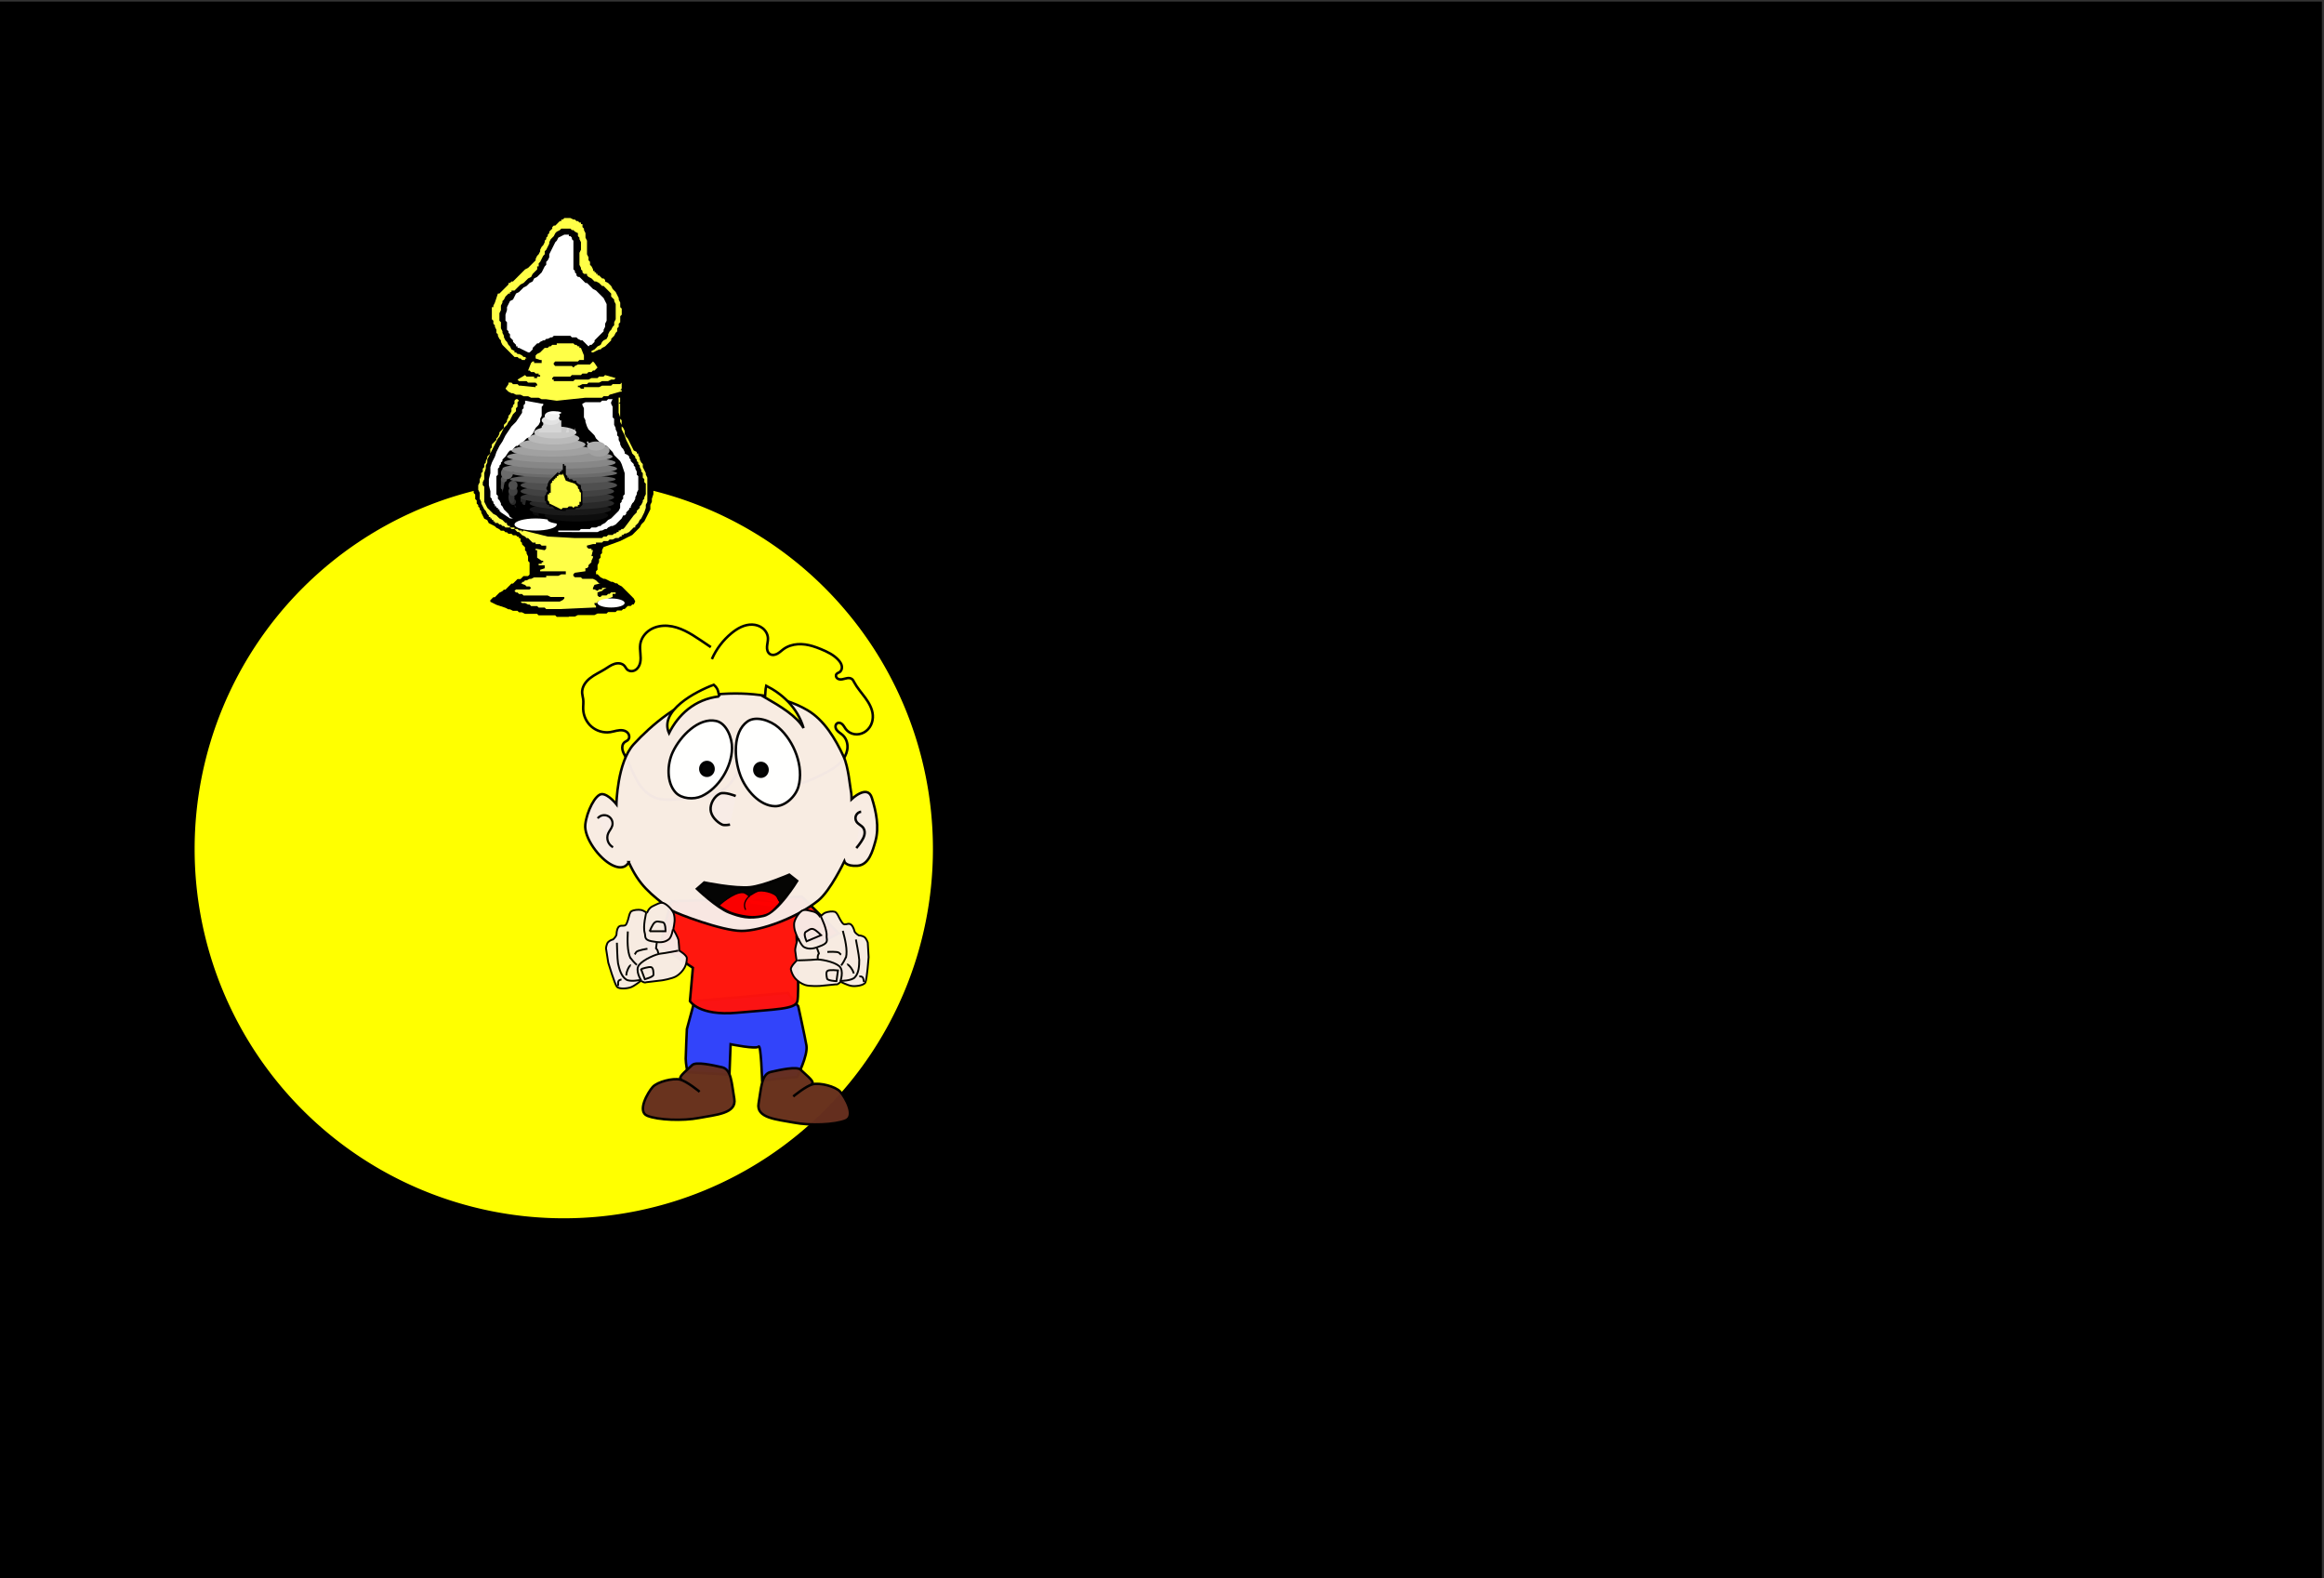 <?xml version="1.0" encoding="UTF-8" standalone="no"?>
<!-- Created with Inkscape (http://www.inkscape.org/) -->

<svg
   xmlns:dc="http://purl.org/dc/elements/1.1/"
   xmlns:cc="http://creativecommons.org/ns#"
   xmlns:rdf="http://www.w3.org/1999/02/22-rdf-syntax-ns#"
   xmlns:svg="http://www.w3.org/2000/svg"
   xmlns="http://www.w3.org/2000/svg"
   xmlns:xlink="http://www.w3.org/1999/xlink"
   xmlns:inkscape="http://www.inkscape.org/namespaces/inkscape"
   version="1.1"
   width="707"
   height="480"
   id="svg3489">
  <rect width="100%" height="100%" fill="#333333" stroke="none"/>
  <defs
     id="defs3491">
    <inkscape:path-effect
       effect="spiro"
       id="path-effect6404" />
    <inkscape:path-effect
       effect="spiro"
       id="path-effect6402" />
    <inkscape:path-effect
       effect="spiro"
       id="path-effect6400" />
    <linearGradient
       x1="17"
       y1="-50.404"
       x2="50.519"
       y2="-48.038"
       id="linearGradient3522"
       xlink:href="#linearGradient3381"
       gradientUnits="userSpaceOnUse"
       gradientTransform="matrix(0.997,0.076,-0.076,0.997,201.385,352.471)" />
    <linearGradient
       x1="17"
       y1="-50.404"
       x2="50.519"
       y2="-48.038"
       id="linearGradient3518"
       xlink:href="#linearGradient3381"
       gradientUnits="userSpaceOnUse"
       gradientTransform="translate(205.808,355.416)" />
    <linearGradient
       x1="225.291"
       y1="383.71"
       x2="263.274"
       y2="378.71"
       id="linearGradient3508"
       xlink:href="#linearGradient3381"
       gradientUnits="userSpaceOnUse" />
    <filter
       color-interpolation-filters="sRGB"
       id="filter3415">
      <feGaussianBlur
         id="feGaussianBlur3417"
         stdDeviation="1.918" />
    </filter>
    <linearGradient
       x1="226.096"
       y1="441.878"
       x2="357.446"
       y2="441.878"
       id="linearGradient3413"
       xlink:href="#linearGradient3218"
       gradientUnits="userSpaceOnUse" />
    <linearGradient
       x1="225.291"
       y1="383.71"
       x2="263.274"
       y2="378.71"
       id="linearGradient3387"
       xlink:href="#linearGradient3381"
       gradientUnits="userSpaceOnUse" />
    <linearGradient
       x1="228.164"
       y1="607.727"
       x2="299.368"
       y2="626.807"
       id="linearGradient3342"
       xlink:href="#linearGradient3250"
       gradientUnits="userSpaceOnUse" />
    <radialGradient
       cx="436.725"
       cy="537.527"
       r="212.518"
       fx="436.725"
       fy="537.527"
       id="radialGradient3340"
       xlink:href="#linearGradient3218"
       gradientUnits="userSpaceOnUse"
       gradientTransform="matrix(1.2278704e-7,0.179,-0.996,6.8401294e-7,909.94,480.925)" />
    <radialGradient
       cx="397.002"
       cy="684.274"
       r="12.253"
       fx="397.002"
       fy="684.274"
       id="radialGradient3338"
       xlink:href="#linearGradient3314"
       gradientUnits="userSpaceOnUse"
       gradientTransform="matrix(0.983,0,1.1864469e-6,1,7.025,-1.9124984e-6)" />
    <linearGradient
       x1="397.946"
       y1="654.96"
       x2="347.557"
       y2="705.35"
       id="linearGradient3328"
       xlink:href="#linearGradient3314"
       gradientUnits="userSpaceOnUse" />
    <linearGradient
       x1="402.245"
       y1="659.024"
       x2="339.533"
       y2="721.736"
       id="linearGradient3320"
       xlink:href="#linearGradient3314"
       gradientUnits="userSpaceOnUse" />
    <radialGradient
       cx="276.817"
       cy="314.05"
       r="212.518"
       fx="276.817"
       fy="314.05"
       id="radialGradient3268"
       xlink:href="#linearGradient3260"
       gradientUnits="userSpaceOnUse"
       gradientTransform="matrix(0,0.881,-1.823,0,869.217,136.145)" />
    <linearGradient
       x1="500.191"
       y1="634.136"
       x2="437.5"
       y2="651.362"
       id="linearGradient3258"
       xlink:href="#linearGradient3250"
       gradientUnits="userSpaceOnUse" />
    <linearGradient
       x1="447"
       y1="600.112"
       x2="467.01"
       y2="600.112"
       id="linearGradient3238"
       xlink:href="#linearGradient3250"
       gradientUnits="userSpaceOnUse" />
    <linearGradient
       x1="356.493"
       y1="633.762"
       x2="400.554"
       y2="632.591"
       id="linearGradient3200"
       xlink:href="#linearGradient3194"
       gradientUnits="userSpaceOnUse" />
    <linearGradient
       id="linearGradient3194">
      <stop
         id="stop3196"
         style="stop-color:#aca793;stop-opacity:1"
         offset="0" />
      <stop
         id="stop3198"
         style="stop-color:#aca793;stop-opacity:0"
         offset="1" />
    </linearGradient>
    <linearGradient
       id="linearGradient3218">
      <stop
         id="stop3220"
         style="stop-color:#000000;stop-opacity:1"
         offset="0" />
      <stop
         id="stop3222"
         style="stop-color:#000000;stop-opacity:0"
         offset="1" />
    </linearGradient>
    <linearGradient
       id="linearGradient3250">
      <stop
         id="stop3252"
         style="stop-color:#76705a;stop-opacity:1"
         offset="0" />
      <stop
         id="stop3254"
         style="stop-color:#c8c4b7;stop-opacity:0"
         offset="1" />
    </linearGradient>
    <linearGradient
       id="linearGradient3260">
      <stop
         id="stop3262"
         style="stop-color:#f56060;stop-opacity:1"
         offset="0" />
      <stop
         id="stop3264"
         style="stop-color:#960d0d;stop-opacity:1"
         offset="1" />
    </linearGradient>
    <linearGradient
       id="linearGradient3314">
      <stop
         id="stop3316"
         style="stop-color:#784421;stop-opacity:1"
         offset="0" />
      <stop
         id="stop3318"
         style="stop-color:#4d2c15;stop-opacity:1"
         offset="1" />
    </linearGradient>
    <linearGradient
       id="linearGradient3381">
      <stop
         id="stop3383"
         style="stop-color:#d3d3d3;stop-opacity:1"
         offset="0" />
      <stop
         id="stop3385"
         style="stop-color:#757575;stop-opacity:1"
         offset="1" />
    </linearGradient>
    <clipPath
       id="clipPath4575">
      <rect
         width="278.889"
         height="254.514"
         ry="2.174"
         x="-298.342"
         y="-555.684"
         transform="matrix(-1,0.012,0.128,0.992,0,0)"
         id="rect4577"
         style="fill:none;stroke:#8b4512;stroke-width:15.051;stroke-linecap:butt;stroke-linejoin:miter;stroke-miterlimit:4;stroke-opacity:1;stroke-dasharray:none;stroke-dashoffset:0" />
    </clipPath>
    <radialGradient
       cx="-95.37"
       cy="-282.823"
       r="98.519"
       fx="-95.37"
       fy="-282.823"
       id="radialGradient3610"
       xlink:href="#linearGradient3587"
       gradientUnits="userSpaceOnUse"
       gradientTransform="matrix(0.737,-1.3763778e-7,6.5658825e-8,0.352,-25.097,-183.41)" />
    <clipPath
       id="clipPath3579">
      <path
         d="m 229.341,-343.938 -88.231,144.141 c -6.4e-4,0.885 -0.716,1.611 -1.604,1.628 l -184.407,3.409 c -0.888,0.016 -1.602,-0.683 -1.602,-1.569 l 88.231,-144.141 c 6.43e-4,-0.885 0.716,-1.611 1.604,-1.628 l 184.407,-3.409 c 0.888,-0.016 1.602,0.683 1.602,1.569 z"
         id="path3581"
         style="fill:none;stroke:#8b4512;stroke-width:11.133;stroke-linecap:butt;stroke-linejoin:miter;stroke-miterlimit:4;stroke-opacity:1;stroke-dasharray:none;stroke-dashoffset:0" />
    </clipPath>
    <clipPath
       id="clipPath3189">
      <rect
         width="480.488"
         height="73.171"
         ry="0"
         x="93.902"
         y="-402.516"
         id="rect3191"
         style="fill:#d2691e;fill-opacity:1;fill-rule:nonzero;stroke:#8b4513;stroke-width:15;stroke-linecap:butt;stroke-linejoin:miter;stroke-miterlimit:4;stroke-opacity:1;stroke-dasharray:none;stroke-dashoffset:0" />
    </clipPath>
    <clipPath
       id="clipPath3177">
      <rect
         width="279.268"
         height="252.439"
         ry="2.156"
         x="377.408"
         y="-148.748"
         transform="matrix(0.758,0.652,-0.652,0.758,0,0)"
         id="rect3179"
         style="fill:none;stroke:#000000;stroke-width:15;stroke-linecap:butt;stroke-linejoin:miter;stroke-miterlimit:4;stroke-opacity:1;stroke-dasharray:none;stroke-dashoffset:0" />
    </clipPath>
    <linearGradient
       id="linearGradient3587">
      <stop
         id="stop3589"
         style="stop-color:#d3d3d3;stop-opacity:1"
         offset="0" />
      <stop
         id="stop3591"
         style="stop-color:#adadad;stop-opacity:1"
         offset="1" />
    </linearGradient>
    <linearGradient
       x1="273.751"
       y1="168.479"
       x2="273.751"
       y2="241.273"
       id="linearGradient4010-7"
       xlink:href="#linearGradient4004-9"
       gradientUnits="userSpaceOnUse" />
    <linearGradient
       id="linearGradient4004-9">
      <stop
         id="stop4006-3"
         style="stop-color:#ffffff;stop-opacity:1"
         offset="0" />
      <stop
         id="stop4008-1"
         style="stop-color:#ffffff;stop-opacity:0"
         offset="1" />
    </linearGradient>
  </defs>
  <g
     id="layer4">
    <rect
       width="707"
       height="480"
       x="-1.291"
       y="1.121"
       id="rect8811"
       style="fill:#000000;fill-opacity:1;fill-rule:nonzero;stroke:#000000;stroke-width:1.285;stroke-miterlimit:4;stroke-opacity:1;stroke-dasharray:none;stroke-dashoffset:0" />
  </g>
  <g
     id="layer6">
    <path
       d="m 249.121,196.674 a 112.943,112.943 0 1 1 -225.887,0 112.943,112.943 0 1 1 225.887,0 z"
       transform="translate(35.333,61.538)"
       id="path9087"
       style="fill:#ffff00;fill-opacity:1;fill-rule:nonzero;stroke:#000000;stroke-width:1.285;stroke-miterlimit:4;stroke-opacity:1;stroke-dasharray:none;stroke-dashoffset:0" />
  </g>
  <g
     id="layer5">
    <g
       transform="matrix(0.459,0,0,0.459,144.134,64.042)"
       id="g9033">
      <path
         d="m 63,269 1,0 2,0 1,0 2,-1 1,0 2,0 1,0 1,0 2,0 1,0 2,0 1,0 2,-1 1,0 2,0 1,0 1,0 1,0 1,-1 1,0 1,0 1,0 2,0 1,-1 1,0 1,0 1,0 1,-1 1,0 1,-1 1,-1 1,0 1,0 1,-1 1,0 1,-2 -1,-2 -1,-1 -1,-1 -1,-1 -1,-1 -1,-1 -1,-1 -1,-1 -1,-1 -2,-1 -1,-1 -1,0 -2,-1 -1,0 -2,-1 -2,-1 -1,0 -2,-1 -1,-1 -1,-1 -1,0 0,-1 0,-1 1,-1 0,-1 0,-2 1,-2 0,-2 1,-1 0,-2 1,-1 0,-2 1,-2 11,-4 2,-1 2,-1 2,-1 2,-1 2,-2 1,-1 2,-2 1,-2 2,-2 1,-2 1,-2 1,-2 1,-2 0,-3 1,-2 0,-2 1,-3 0,-2 0,-3 0,-3 0,-2 -1,-2 0,-3 -1,-2 -1,-2 -1,-1 -1,-2 0,-1 -1,-2 -1,-1 -1,-2 -1,-1 -1,-1 -1,-2 -1,-2 -1,-1 -1,-2 -1,-2 -1,-1 -1,-2 -1,-2 0,-2 -1,-2 0,-2 -1,-2 0,-2 0,-2 0,-2 0,-1 0,-1 0,-1 0,-1 0,-1 0,-1 1,-1 0,-1 1,0 1,0 0,-1 -1,0 0,-1 0,-4 0,-1 0,-1 0,-1 0,-1 -1,-1 0,-1 -2,-1 -2,0 -2,-1 -2,0 -2,-1 -2,-1 -2,-1 -1,-1 -1,-1 0,-1 0,-1 -1,-1 0,-1 -1,-1 1,-1 0,-1 1,0 1,-1 1,-1 1,0 1,-1 1,-1 1,-1 1,0 1,-1 1,-2 1,-1 2,-2 1,-1 1,-2 1,-1 1,-2 0,-2 1,-2 0,-1 1,-2 0,-2 0,-2 0,-2 -1,-2 0,-1 0,-1 -1,-1 0,-1 0,-1 -1,-1 -1,-2 -1,-2 -1,-2 -1,-1 -1,-2 -2,-2 -1,-1 -1,-1 -1,-1 -1,0 0,-1 -1,0 -1,-1 0,-1 -1,0 0,-1 L 79,34 76,10 76,9 75,8 75,7 74,6 73,5 72,5 72,4 70,4 69,3 68,2 66,2 65,1 l -1,0 -2,0 -1,0 -1,0 -1,0 -1,0 0,1 -1,0 -1,0 0,1 -2,1 -1,1 -2,2 -1,1 -2,2 -1,2 -1,1 -1,2 0,2 -1,1 0,1 -1,1 0,2 -1,1 0,1 -1,1 0,1 0,1 -1,1 0,1 -1,0 0,1 -1,1 0,1 -1,1 -1,0 0,1 -1,1 -1,1 -1,1 -1,0 -1,1 -1,1 -1,1 0,1 -3,1 -2,2 -2,1 -2,2 -2,2 -1,2 -2,2 -1,2 -2,2 -1,2 -1,3 0,2 -1,3 0,2 0,3 1,3 1,1 0,1 0,2 1,1 0,1 1,1 1,1 0,1 1,1 0,1 1,1 0,1 1,1 0,1 1,1 1,1 3,4 2,1 1,1 1,1 1,0 2,1 1,0 2,1 1,0 0,1 0,1 0,1 0,1 -1,0 0,1 0,1 -1,0 -1,0 0,1 -1,0 -1,0 0,1 -1,0 -1,1 -1,0 -1,0 -1,1 -1,0 -1,1 -1,1 0,1 -1,1 0,1 -1,1 0,1 0,1 0,1 0,1 1,0 0,1 1,0 5,1 -2,7 -1,2 0,1 -1,1 0,1 -1,1 0,1 -1,1 0,1 -1,1 0,2 -1,1 -1,2 -1,1 -1,2 -1,1 -1,1 -1,2 -1,1 -1,2 -1,2 -1,2 -1,1 -1,2 -1,2 -1,2 0,2 -1,2 0,3 -1,2 0,2 -1,2 0,2 0,2 0,1 0,1 0,2 1,1 0,1 0,1 0,1 1,1 0,1 0,1 1,1 0,1 1,1 0,1 1,1 0,1 1,2 1,2 2,1 1,2 2,1 2,1 1,1 2,1 1,1 1,0 1,0 1,1 1,0 1,1 1,0 1,0 1,1 1,0 1,0 1,1 1,0 0,1 1,0 0,1 0,1 1,1 0,1 1,1 1,1 0,1 0,1 1,1 0,1 1,2 0,1 0,1 0,1 1,1 0,2 0,1 0,1 0,1 0,1 0,2 -1,1 -2,0 -1,0 -1,1 -1,1 -2,0 -1,1 -1,1 -1,1 -1,0 -1,1 -1,1 -1,1 -1,1 -1,0 -1,1 -2,1 -1,1 -1,1 -1,1 -1,0 -1,1 -1,1 0,1 4,2 6,2 2,1 1,0 2,1 1,0 2,0 1,1 2,0 2,1 1,0 1,0 2,0 1,0 1,0 1,0 1,0 1,1 2,0 1,0 1,0 1,0 1,0 1,0 2,0 1,0 1,0 1,1 1,0 1,0 2,0 1,0 1,0 1,0 1,0 z"
         id="path8925"
         style="fill:#000000" />
      <path
         d="m 58,264 22,-1 1,0 0,-1 -1,-1 0,-1 1,0 1,0 0,-1 1,0 1,0 8,-3 0,-1 0,-1 1,0 1,0 0,-1 -1,0 -2,0 -1,1 -1,0 -1,1 -1,0 -1,0 -1,0 -1,1 -1,0 -1,-1 0,-1 0,-1 3,-1 1,-1 2,-1 -1,0 -1,0 -1,0 0,1 -1,0 -1,0 -1,1 -2,-1 -1,0 0,-1 1,-2 4,-1 -1,0 -1,-1 -1,-1 -2,-1 -1,0 -2,0 -1,0 -2,0 -1,0 -1,-1 -1,0 -1,0 -1,0 -1,0 -1,-1 0,-1 1,-1 7,-1 0,-2 1,0 1,-1 0,-1 1,-1 1,-1 0,-1 1,-2 0,-1 -1,0 1,-4 -1,0 0,-1 -1,0 -1,0 -1,-1 0,-1 4,-1 1,0 1,0 0,-1 1,0 1,0 1,0 1,0 1,-1 1,0 1,0 1,0 1,-1 1,0 1,0 2,-1 1,0 1,0 1,-1 1,0 0,-1 1,0 1,-1 1,0 2,-1 1,-1 1,-1 1,-1 1,0 0,-1 2,-2 1,-2 1,-1 1,-2 1,-2 1,-3 0,-2 1,-2 0,-2 0,-2 0,-3 0,-2 0,-2 0,-2 0,-3 -1,-2 0,-1 -1,-2 -1,-2 0,-2 -1,-1 -1,-2 0,-1 -1,-2 0,-1 -1,0 0,-1 -2,-1 -1,-2 -1,-2 -1,-2 -1,-2 -1,-1 -1,-2 0,-2 -1,-2 -1,-1 0,-1 0,-1 0,-1 0,-1 -1,-1 0,-1 0,-1 0,-1 0,-1 0,-1 0,-1 0,-1 0,-1 0,-2 -1,0 1,-1 0,-1 0,-1 0,-1 -1,0 0,3 0,2 0,3 0,2 1,3 0,3 1,2 0,3 1,2 1,2 1,3 1,2 1,2 1,2 1,3 2,2 0,1 1,1 0,1 1,1 0,1 1,1 0,1 1,2 0,1 1,1 0,1 0,1 0,1 1,1 0,1 0,1 1,1 0,1 0,1 0,1 0,2 0,1 0,1 -1,2 0,1 -1,1 0,1 -1,2 -1,1 0,1 -1,1 -1,1 0,1 -1,1 -1,1 -6,8 -1,1 -1,0 -1,1 -1,0 0,1 -1,0 -1,1 -1,0 -1,1 -1,0 -1,0 -1,0 -1,1 -1,0 -1,0 -1,1 -1,0 -2,0 -1,0 -1,0 -1,0 -1,0 -1,0 -1,0 -1,0 -1,0 -2,0 -1,0 -1,0 -1,0 -1,0 -1,0 -18,-1 -16,-4 -1,1 0,-1 -1,0 -1,0 -1,-1 -1,0 -1,0 0,-1 -1,0 -1,0 -1,0 0,-1 -1,0 -1,-1 0,-1 -1,0 -2,-2 -2,-1 -2,-2 -2,-1 -2,-2 -2,-2 -1,-2 -1,-2 0,-2 0,-2 0,-1 0,-2 0,-1 0,-2 -1,-1 0,-2 1,-2 0,-2 0,-2 1,-3 0,-2 1,-2 0,-2 1,-2 1,-2 1,-2 1,-2 1,-2 1,-2 1,-2 1,-1 1,-2 1,-2 1,-2 2,-2 1,-2 1,-1 1,-2 1,-2 2,-2 0,-1 0,-1 1,-1 0,-1 0,-1 0,-1 1,-1 -1,-1 -1,0 -1,1 0,1 0,1 -1,1 0,1 -1,1 0,1 0,1 -1,2 -1,1 0,1 -1,2 0,1 -1,1 -1,1 0,2 -1,1 -1,1 -1,1 0,1 -1,2 -1,1 0,1 -1,1 -1,1 -1,1 0,2 -1,1 0,1 0,2 -1,1 -1,1 0,1 -1,2 0,1 -1,1 0,2 -1,1 0,2 -1,1 0,2 -1,2 0,2 -1,2 0,2 0,1 1,2 0,2 0,2 1,2 0,1 1,2 1,2 1,1 1,2 1,1 0,1 1,0 0,1 1,0 0,1 1,0 0,1 1,0 0,1 1,0 1,0 1,1 1,0 1,1 1,0 1,1 1,0 2,0 1,1 2,0 1,1 1,1 1,0 1,1 1,1 2,1 1,1 1,0 1,1 1,1 1,1 2,0 0,1 1,0 1,0 1,0 1,1 3,0 0,1 0,1 -1,1 -6,-1 0,1 1,0 0,1 0,1 0,3 3,2 1,0 0,1 -1,0 0,1 -2,0 0,1 1,0 3,0 0,1 0,1 -3,1 0,1 10,0 7,0 0,1 0,1 -1,0 -2,0 -2,1 -1,0 -2,0 -2,0 -2,0 -1,0 0,1 -1,0 -2,0 -2,0 -1,0 -2,0 -2,1 -1,0 -2,1 -1,0 -1,1 -1,0 0,1 -1,0 3,1 1,1 1,0 1,0 1,1 -1,1 -1,0 -2,0 -1,0 -1,0 -1,0 -1,0 -2,0 -1,1 1,1 1,0 1,1 1,0 1,0 1,1 1,0 1,0 2,0 1,0 1,0 1,0 1,0 1,0 1,0 1,0 2,0 2,0 1,0 2,1 1,0 2,0 1,0 1,0 1,0 1,0 1,0 1,0 0,1 -1,1 -2,1 -2,0 -1,0 -2,0 -2,0 -2,0 -1,0 -2,0 -1,0 -1,0 -1,0 -1,0 -1,0 -1,0 -1,0 -1,0 -1,0 -2,0 -1,0 -1,0 -1,0 -1,0 -1,0 1,0 1,0 1,1 1,0 1,0 2,1 1,0 1,1 1,0 1,0 2,0 1,1 1,0 1,0 1,0 1,0 1,1 10,0 z"
         id="path8927"
         style="fill:#ffff47" />
      <ellipse
         cx="91"
         cy="260"
         rx="9"
         ry="3"
         id="ellipse8929"
         style="fill:#ffffff" />
      <path
         d="m 65,213 2,0 1,0 2,0 1,0 2,0 2,0 1,0 2,0 1,0 2,0 1,0 2,-1 1,0 2,-1 1,0 1,-1 2,-1 1,0 2,-1 1,-1 1,-1 1,-1 1,-1 1,-2 1,0 1,-1 0,-1 1,-1 1,-1 0,-1 1,0 0,-1 1,-2 1,-1 1,-2 0,-1 1,-2 0,-1 1,-2 0,-2 0,-2 0,-1 0,-2 0,-2 -1,-1 0,-2 -1,-2 0,-1 -1,-1 0,-1 -1,-1 -1,-1 0,-1 -1,-1 0,-1 -1,-1 -2,-1 0,-1 -1,-2 -1,-1 -1,-2 0,-1 -1,-2 0,-2 -1,-1 0,-2 -1,-2 0,-1 -1,-2 0,-2 0,-2 -1,-1 0,-2 0,-2 0,-1 0,-2 -1,-2 0,-1 1,-2 -1,0 -2,0 -1,1 -1,0 -1,0 -1,0 -1,1 -1,0 -2,0 -1,0 -1,0 -2,0 -1,0 -1,0 -1,0 -2,1 0,1 1,2 0,1 0,2 0,2 0,1 1,2 0,1 1,3 1,2 2,2 2,2 1,2 2,2 2,2 3,1 2,2 2,2 1,2 2,2 2,2 1,2 1,3 1,3 0,1 0,1 0,2 0,1 0,1 0,2 0,1 0,1 0,1 0,2 0,1 -1,1 0,2 -1,1 0,1 -1,1 0,3 -1,2 -2,2 -1,1 -2,2 -2,1 -2,2 -2,1 -1,1 -1,0 -2,1 -1,0 -2,0 -1,1 -2,0 -2,0 -1,0 -1,0 -1,1 -1,0 -1,0 -1,0 -1,0 -2,0 -1,0 -1,0 -1,0 -1,0 -1,0 -1,0 -1,0 -1,0 0,1 9,0 z"
         id="path8931"
         style="fill:#ffffff" />
      <ellipse
         cx="41"
         cy="208"
         rx="14"
         ry="4"
         id="ellipse8933"
         style="fill:#ffffff" />
      <ellipse
         cx="64"
         cy="205"
         rx="15"
         ry="3"
         id="ellipse8935"
         style="fill:#000000" />
      <path
         d="m 82,202 -1,3 3,-1 0,-1 1,0 0,-1 1,0 -4,0 z"
         id="path8937"
         style="fill:#000000" />
      <path
         d="m 41,202 1,0 1,1 0,-1 -2,0 z"
         id="path8939"
         style="fill:#000000" />
      <ellipse
         cx="68"
         cy="202"
         rx="21"
         ry="4"
         id="ellipse8941"
         style="fill:#0d0d0d" />
      <path
         d="m 39,198 0,2 0,1 1,0 0,1 1,0 1,0 1,1 0,-5 -4,0 z"
         id="path8943"
         style="fill:#0d0d0d" />
      <ellipse
         cx="64"
         cy="198"
         rx="27"
         ry="4"
         id="ellipse8945"
         style="fill:#191919" />
      <path
         d="m 25,194 1,1 1,0 0,1 1,1 0,-1 -1,-1 0,-1 -2,0 z"
         id="path8947"
         style="fill:#191919" />
      <path
         d="m 32,194 1,1 1,0 0,-1 -2,0 z"
         id="path8949"
         style="fill:#191919" />
      <ellipse
         cx="65"
         cy="194"
         rx="28"
         ry="4"
         id="ellipse8951"
         style="fill:#292929" />
      <circle
         cx="26"
         cy="193"
         r="2"
         id="circle8953"
         style="fill:#292929" />
      <path
         d="m 31,190 0,1 0,1 0,1 1,0 0,1 1,1 1,0 1,-5 -4,0 z"
         id="path8955"
         style="fill:#292929" />
      <ellipse
         cx="62"
         cy="190"
         rx="31"
         ry="4"
         id="ellipse8957"
         style="fill:#363636" />
      <path
         d="m 19,186 0,1 0,-1 z"
         id="path8959"
         style="fill:#363636" />
      <ellipse
         cx="25"
         cy="190"
         rx="2"
         ry="4"
         id="ellipse8961"
         style="fill:#363636" />
      <ellipse
         cx="62"
         cy="186"
         rx="31"
         ry="4"
         id="ellipse8963"
         style="fill:#424242" />
      <path
         d="m 18,182 0,1 0,1 1,1 0,1 0,1 1,-5 -2,0 z"
         id="path8965"
         style="fill:#424242" />
      <circle
         cx="26"
         cy="186"
         r="3"
         id="circle8967"
         style="fill:#424242" />
      <ellipse
         cx="63"
         cy="182"
         rx="32"
         ry="4"
         id="ellipse8969"
         style="fill:#4f4f4f" />
      <path
         d="m 19,186 0,-1 -1,-1 0,-1 0,-1 0,-1 0,-1 0,-1 0,-1 3,0 -2,8 z"
         id="path8971"
         style="fill:#4f4f4f" />
      <circle
         cx="26"
         cy="182"
         r="3"
         id="circle8973"
         style="fill:#4f4f4f" />
      <ellipse
         cx="59"
         cy="178"
         rx="35"
         ry="3"
         id="ellipse8975"
         style="fill:#5c5c5c" />
      <circle
         cx="20"
         cy="178"
         r="2"
         id="circle8977"
         style="fill:#5c5c5c" />
      <ellipse
         cx="60"
         cy="174"
         rx="35"
         ry="3"
         id="ellipse8979"
         style="fill:#6b6b6b" />
      <circle
         cx="22"
         cy="174"
         r="4"
         id="circle8981"
         style="fill:#6b6b6b" />
      <ellipse
         cx="57"
         cy="171"
         rx="38"
         ry="4"
         id="ellipse8983"
         style="fill:#787878" />
      <ellipse
         cx="57"
         cy="167"
         rx="37"
         ry="4"
         id="ellipse8985"
         style="fill:#878787" />
      <ellipse
         cx="57"
         cy="163"
         rx="35"
         ry="4"
         id="ellipse8987"
         style="fill:#949494" />
      <ellipse
         cx="83"
         cy="159"
         rx="7"
         ry="4"
         id="ellipse8989"
         style="fill:#a1a1a1" />
      <ellipse
         cx="52"
         cy="159"
         rx="27"
         ry="4"
         id="ellipse8991"
         style="fill:#a1a1a1" />
      <ellipse
         cx="81"
         cy="156"
         rx="6"
         ry="3"
         id="ellipse8993"
         style="fill:#adadad" />
      <ellipse
         cx="52"
         cy="155"
         rx="22"
         ry="4"
         id="ellipse8995"
         style="fill:#adadad" />
      <path
         d="m 78,155 -1,0 0,-1 -1,0 0,-1 -1,0 0,1 1,1 2,0 z"
         id="path8997"
         style="fill:#bababa" />
      <ellipse
         cx="53"
         cy="151"
         rx="17"
         ry="4"
         id="ellipse8999"
         style="fill:#bababa" />
      <ellipse
         cx="54"
         cy="147"
         rx="14"
         ry="4"
         id="ellipse9001"
         style="fill:#c9c9c9" />
      <path
         d="m 68,147 -1,-1 0,-1 0,-1 -1,3 2,0 z"
         id="path9003"
         style="fill:#d6d6d6" />
      <path
         d="m 64,147 -1,0 0,-1 0,-1 -1,-1 -1,3 3,0 z"
         id="path9005"
         style="fill:#d6d6d6" />
      <path
         d="m 58,139 0,8 -15,0 0,-1 1,-1 1,-1 0,-1 1,-1 0,-1 1,-1 0,-1 11,0 z"
         id="path9007"
         style="fill:#d6d6d6" />
      <ellipse
         cx="51"
         cy="139"
         rx="6"
         ry="3"
         id="ellipse9009"
         style="fill:#e3e3e3" />
      <ellipse
         cx="52"
         cy="136"
         rx="5"
         ry="3"
         id="ellipse9011"
         style="fill:#f2f2f2" />
      <ellipse
         cx="54"
         cy="134"
         rx="4"
         ry="1"
         id="ellipse9013"
         style="fill:#ffffff" />
      <path
         d="m 24,204 2,0 -2,-1 -1,-2 -1,-1 -1,-1 -1,-1 -1,-2 -1,-1 0,-1 -1,-2 -1,-1 0,-2 -1,-1 0,-2 0,-2 0,-1 0,-2 0,-1 0,-2 0,-1 0,-1 1,-1 0,-1 0,-1 0,-2 1,-1 0,-1 1,-1 0,-1 1,-1 0,-1 1,-1 1,-1 2,-3 1,-1 1,0 1,-1 1,-1 1,-1 1,0 1,-1 1,-1 2,-1 2,-2 2,-1 2,-2 1,-2 1,-2 2,-2 1,-2 0,-1 0,-1 1,-2 0,-1 0,-1 0,-1 0,-1 0,-1 0,-1 1,-1 0,-1 -1,0 -11,-2 0,1 0,1 -1,1 0,1 0,1 -1,1 0,1 0,1 -2,3 -2,3 -3,3 -2,3 -2,3 -2,4 -2,3 -2,4 -1,3 -2,4 -1,3 0,4 -1,4 0,4 1,4 0,4 1,1 0,1 1,1 0,1 1,1 0,1 1,0 0,1 1,0 0,1 1,0 0,1 1,1 6,4 z"
         id="path9015"
         style="fill:#ffffff" />
      <path
         d="m 59,199 1,0 1,0 0,-1 1,0 1,0 1,0 1,0 1,0 1,0 1,-1 1,0 1,0 1,-1 1,-1 0,-2 0,-2 0,-2 0,-1 0,-2 -1,-2 0,-2 -2,-1 -1,-1 0,-1 -1,0 -1,0 -1,-1 -1,0 -1,0 0,-1 -1,0 0,-1 -1,-1 0,-1 0,-1 0,-1 0,-1 0,-1 0,-1 -1,0 0,-1 -1,0 0,1 0,1 0,1 0,1 -1,0 0,1 -1,0 0,1 -1,0 0,-1 -1,1 -1,1 -1,1 -2,2 -1,1 -1,2 0,1 -1,2 1,2 -1,1 0,1 -1,1 0,1 0,1 0,1 1,1 0,1 1,1 1,0 0,1 1,0 1,0 1,1 1,1 5,1 z"
         id="path9017"
         style="fill:#000000" />
      <path
         d="m 58,198 1,-1 1,0 1,0 1,0 1,-1 1,0 1,0 1,1 1,-1 1,0 1,0 0,-1 1,0 0,-1 0,-1 1,0 0,-1 0,-1 0,-1 0,-2 0,-1 -1,-1 0,-1 -1,-1 0,-1 -1,-1 -1,-1 -6,-2 -2,-5 0,1 -1,0 -1,0 -1,0 0,1 -1,0 0,1 -1,0 0,1 -1,0 0,1 -1,0 0,1 -1,1 0,1 0,1 0,1 0,1 0,1 0,1 -1,0 0,1 -1,0 0,1 0,1 0,1 0,1 1,1 0,1 8,4 z"
         id="path9019"
         style="fill:#ffff47" />
      <path
         d="m 55,126 19,-2 1,0 1,0 1,0 1,0 1,0 1,0 1,0 1,0 1,0 1,0 1,0 1,-1 1,0 1,0 1,0 1,-1 7,-2 1,0 0,-1 -1,0 1,-1 0,-1 0,-3 -1,1 -2,0 -1,0 -2,0 -1,1 -2,0 -1,0 -2,0 -1,0 -2,1 -2,0 -1,0 -2,0 -1,0 -2,0 -2,0 0,1 -1,0 -1,0 -1,-1 -1,0 0,-1 1,0 2,-1 1,0 2,0 1,-1 2,0 2,0 1,0 2,0 2,-1 1,0 2,0 1,0 2,-1 2,0 1,-1 -7,-2 -1,1 -2,0 -1,0 -1,1 -2,0 -1,0 -1,0 -2,1 -1,0 -1,0 -2,0 -1,0 -1,0 -2,0 -1,0 -1,1 -1,0 -2,0 -1,0 -1,0 -1,0 -2,0 -1,0 -1,0 -1,0 -1,0 -1,0 0,-1 -1,0 0,-1 1,-1 9,0 1,0 1,0 1,-1 1,0 2,0 1,0 1,0 1,0 1,-1 1,0 2,0 1,-1 1,0 1,0 1,-1 1,0 2,-2 -2,-3 -1,-1 -2,2 -1,0 -2,0 -1,0 -2,0 -1,0 -1,0 -2,1 -1,1 -1,-1 -1,0 -1,0 -1,0 -1,0 -2,0 -1,0 -1,0 -1,0 -1,0 -1,0 -1,-1 0,-1 1,-1 1,0 1,0 1,0 2,0 1,0 1,0 1,0 2,0 1,0 1,0 2,0 1,0 1,-1 1,0 2,0 0,-3 -2,-5 -1,0 0,-1 -1,0 -1,-1 -1,0 -1,-1 -1,0 -1,0 -1,0 -1,0 -1,0 -1,0 -1,0 -1,0 -1,0 -2,0 0,1 -2,0 -1,0 -1,1 -1,0 -1,1 -2,0 -1,1 -1,1 -1,1 -2,1 -1,1 0,1 0,1 3,1 1,0 0,1 0,1 -1,0 -1,0 -1,0 -1,0 -1,0 0,-1 -1,0 -1,1 -2,5 1,0 1,1 1,0 1,0 1,1 1,0 1,0 0,1 1,0 0,1 -1,0 -1,0 0,1 -1,0 -1,0 0,-1 -1,0 -1,0 -1,0 -1,0 -1,0 -1,-1 -5,3 1,1 1,0 1,0 1,0 1,0 1,0 1,1 1,0 1,0 1,0 1,0 1,0 1,1 0,1 -1,0 0,1 -10,-1 -1,0 -1,-1 -2,0 -1,0 -1,-1 -1,0 -1,0 0,1 -2,3 1,1 1,1 2,1 1,0 2,1 2,0 1,0 2,1 2,0 1,0 2,1 2,0 1,0 2,0 2,1 1,0 2,0 7,1 z"
         id="path9021"
         style="fill:#ffff47" />
      <path
         d="m 32,99 2,0 0,-1 1,0 -1,-1 -1,0 -1,-1 -2,-1 -1,0 -1,-1 -1,0 0,-1 -2,-1 -1,-2 -1,-1 -1,-2 -1,-1 -1,-2 0,-1 -1,-2 0,-1 -1,-2 0,-2 0,-2 -1,-1 0,-2 0,-2 0,-1 1,-2 0,-2 0,-1 1,-2 0,-1 1,-1 1,-2 1,-1 1,-1 1,0 0,-1 1,0 0,-1 1,0 1,0 1,-1 1,-1 1,-1 1,-1 2,-1 1,-1 1,-1 1,-1 2,-1 1,-2 1,-1 1,-1 1,-1 0,-1 0,-1 1,0 0,-1 0,-1 1,-1 1,-2 1,-2 1,-1 0,-2 1,-1 1,-2 1,-2 0,-1 1,-2 1,-1 1,-1 1,-2 1,-1 2,-1 1,-1 2,0 1,0 1,0 1,0 1,0 1,1 1,0 1,1 2,1 0,2 1,1 0,1 1,2 0,2 0,1 0,2 -1,2 0,1 0,2 0,2 0,2 0,1 1,2 0,1 1,1 0,1 1,1 1,0 1,0 0,1 1,1 2,1 1,1 1,1 1,0 2,1 1,1 1,1 1,0 1,1 1,1 1,1 1,1 1,1 0,2 1,1 1,1 0,1 1,2 0,1 0,2 0,1 0,1 0,2 0,1 0,2 -1,2 0,2 -1,1 -1,2 -1,1 -1,2 0,1 -1,2 -2,1 -1,1 -1,2 -2,1 -1,1 -1,1 -2,1 0,1 1,0 2,-1 2,-1 1,0 1,-1 2,-1 1,-1 1,-1 1,-1 1,-1 0,-1 1,-1 1,-1 1,-2 1,-1 0,-2 1,-1 0,-2 1,-1 0,-2 0,-2 1,-1 0,-2 0,-2 -1,-1 0,-2 0,-1 -1,-2 0,-1 -1,-2 -1,-2 -1,-1 -1,-1 -1,-2 -1,-1 -1,-1 -2,-1 0,-1 -1,-1 -1,0 -1,-1 -1,-1 -1,0 0,-1 -1,0 0,-1 -1,0 0,-1 -1,0 0,-1 -1,-2 -1,-1 0,-2 -1,-1 0,-2 -1,-2 0,-1 0,-1 0,-1 0,-1 0,-1 0,-1 0,-1 0,-1 0,-1 -1,-2 0,-1 0,-2 -1,-2 0,-1 -1,-1 0,-2 -1,0 0,-1 -1,0 -1,-1 -1,0 -1,-1 -1,0 -2,-1 -1,0 -1,0 -2,0 -1,1 -1,0 0,1 -1,0 -1,1 -1,1 -1,1 -1,0 -1,1 0,1 -1,1 -1,1 0,1 -1,1 0,1 -1,1 0,1 -1,1 0,1 -1,2 -1,1 -1,2 0,1 -1,2 -1,1 -1,2 0,1 -1,1 -1,1 -1,1 -1,1 -1,1 -2,1 -1,1 -1,1 -1,1 -1,1 -1,1 -1,1 -1,1 -1,1 -1,0 -1,1 -1,0 0,1 -1,1 -5,5 -1,0 -2,6 -1,2 0,1 -1,0 0,1 0,1 0,1 0,1 0,1 0,1 0,1 0,1 1,1 0,1 0,1 1,1 0,1 1,2 0,1 0,1 1,1 0,1 1,2 1,1 0,1 1,2 1,1 1,1 1,1 1,1 1,1 1,1 1,1 1,1 2,0 1,1 1,0 1,1 z"
         id="path9023"
         style="fill:#ffff47" />
      <path
         d="m 36,94 1,0 1,-1 1,-1 0,-1 1,-1 1,-1 1,-1 1,0 1,-1 2,-1 1,0 1,-1 1,0 2,-1 1,0 1,-1 2,0 1,0 2,0 1,0 2,0 2,0 1,0 1,1 2,0 1,0 1,1 2,1 1,0 1,1 1,1 1,1 1,1 1,-1 1,0 1,-1 1,-1 0,-1 1,-1 1,-1 1,-1 1,-1 1,-1 1,-1 0,-1 1,-2 0,-1 0,-1 1,-2 0,-1 0,-1 0,-2 0,-1 0,-1 0,-2 0,-1 0,-2 -1,-2 -1,-2 -2,-2 -1,-1 -2,-2 -2,-1 -2,-2 -2,-2 -1,0 -1,-1 -1,-1 -1,-1 -1,-1 -1,0 -1,-1 0,-1 -1,-1 0,-1 -1,-1 0,-2 0,-1 0,-1 0,-1 0,-1 0,-1 0,-1 0,-2 0,-1 0,-1 0,-1 0,-1 0,-1 0,-2 0,-1 0,-1 -1,-1 0,-1 -1,-1 -1,0 0,-1 -1,0 -2,0 -2,1 -2,1 -1,2 -1,1 -1,2 -1,2 -1,2 -1,2 0,2 -1,2 -1,1 0,2 -1,1 -1,2 -1,2 -1,1 -2,2 -2,1 -1,2 -2,1 -2,2 -2,1 -1,1 -2,2 -2,1 -1,2 -1,2 -2,1 -1,2 -1,2 0,2 -1,3 0,1 0,2 0,1 1,1 0,2 0,1 0,2 1,1 0,1 1,1 0,2 1,1 1,1 0,1 1,1 1,1 0,1 1,0 0,1 1,0 6,3 z"
         id="path9025"
         style="fill:#ffffff" />
    </g>
  </g>
  <g
     transform="translate(0,-3.095)"
     id="layer7"
     style="display:inline">
    <g
       transform="matrix(0.249,0,0,0.249,119.852,149.677)"
       id="layer1-8">
      <g
         transform="matrix(1.992,0,0,1.992,-1746.372,173.106)"
         id="g8628">
        <path
           d="m 1060.994,231.379 -4.65,17.17 c 0,0 -0.715,15.382 -0.715,18.243 0,2.862 1.073,8.227 1.073,8.227 l 25.755,1.431 0.715,-18.601 c 0,0 15.739,3.219 17.17,1.431 1.431,-1.789 2.146,20.747 2.146,20.747 l 21.463,-2.146 c 0,0 6.796,-13.235 5.723,-19.316 -1.073,-6.081 -5.008,-23.967 -5.008,-23.967 l -6.439,-8.227 z"
           id="path5994"
           style="opacity:0.98;fill:#2e41ff;fill-opacity:1;stroke:#000000;stroke-width:1.522;stroke-linecap:butt;stroke-linejoin:miter;stroke-miterlimit:4;stroke-opacity:1;stroke-dasharray:none" />
        <path
           d="m 1121.583,289.87 c 0,0 7.853,-6.544 12.106,-7.525 4.253,-0.982 13.742,1.309 16.687,4.581 2.945,3.272 9.816,15.051 3.272,17.668 -6.544,2.617 -21.595,3.272 -31.738,1.309 -10.143,-1.963 -23.23,-2.617 -21.595,-11.779 1.636,-9.161 1.636,-17.995 7.525,-19.304 5.889,-1.309 16.032,-3.599 18.323,-1.309 2.29,2.29 8.18,6.871 7.198,8.18 -0.982,1.309 -0.982,1.309 -0.982,1.309"
           id="path5996"
           style="opacity:0.98;fill:#662f1f;fill-opacity:1;stroke:#000000;stroke-width:1.522;stroke-linecap:butt;stroke-linejoin:round;stroke-miterlimit:4;stroke-opacity:1;stroke-dasharray:none;stroke-dashoffset:0;display:inline" />
        <path
           d="m 1064.163,287.005 c 0,0 -7.853,-6.544 -12.106,-7.525 -4.253,-0.982 -13.742,1.309 -16.687,4.581 -2.945,3.272 -9.816,15.051 -3.272,17.668 6.544,2.618 21.595,3.272 31.738,1.309 10.143,-1.963 23.23,-2.618 21.595,-11.779 -1.636,-9.161 -1.636,-17.995 -7.525,-19.304 -5.889,-1.309 -16.032,-3.599 -18.323,-1.309 -2.29,2.29 -8.18,6.871 -7.198,8.18 0.982,1.309 0.982,1.309 0.982,1.309"
           id="path5998"
           style="opacity:0.98;fill:#662f1f;fill-opacity:1;stroke:#000000;stroke-width:1.522;stroke-linecap:butt;stroke-linejoin:round;stroke-miterlimit:4;stroke-opacity:1;stroke-dasharray:none;stroke-dashoffset:0;display:inline" />
        <path
           d="m 1058.223,231.379 c 0,0 5.366,9.3 28.975,7.154 23.609,-2.146 35.413,-2.146 36.844,-6.797 1.431,-4.65 -0.358,-39.706 -0.358,-39.706 l 15.024,3.219 10.731,-5.366 -22.536,-22.536 -80.127,2.862 -4.65,17.17 -1.789,10.374 19.674,13.235 z"
           id="path6000"
           style="opacity:0.98;fill:#ff130f;fill-opacity:1;stroke:#000000;stroke-width:1.522;stroke-linecap:butt;stroke-linejoin:miter;stroke-miterlimit:4;stroke-opacity:1;stroke-dasharray:none" />
        <path
           d="m 1071.678,21.71 c 2.7,-6.168 6.883,-11.68 12.097,-15.939 1.805,-1.475 3.743,-2.808 5.868,-3.767 2.125,-0.959 4.447,-1.536 6.777,-1.463 2.33,0.073 4.667,0.822 6.478,2.289 1.811,1.467 3.054,3.678 3.161,6.006 0.08,1.74 -0.45,3.45 -0.558,5.188 -0.054,0.869 3e-4,1.757 0.282,2.581 0.282,0.824 0.807,1.583 1.549,2.04 0.67,0.412 1.486,0.557 2.27,0.486 0.784,-0.071 1.539,-0.349 2.229,-0.727 1.381,-0.756 2.504,-1.899 3.778,-2.825 2.503,-1.821 5.575,-2.777 8.663,-2.995 3.088,-0.218 6.196,0.277 9.164,1.156 1.731,0.513 3.422,1.156 5.093,1.839 3.97,1.622 7.956,3.555 10.823,6.744 0.936,1.041 1.759,2.251 2.004,3.63 0.122,0.689 0.094,1.411 -0.132,2.074 -0.225,0.663 -0.654,1.263 -1.236,1.653 -0.317,0.212 -0.672,0.359 -1.012,0.534 -0.339,0.175 -0.671,0.386 -0.898,0.692 -0.307,0.413 -0.389,0.973 -0.257,1.471 0.132,0.498 0.464,0.931 0.884,1.229 0.42,0.298 0.924,0.465 1.435,0.528 0.511,0.063 1.03,0.025 1.538,-0.062 1.015,-0.174 1.991,-0.54 3.009,-0.692 0.509,-0.076 1.03,-0.097 1.538,-0.012 0.508,0.085 1.003,0.28 1.403,0.604 0.584,0.473 0.921,1.176 1.273,1.839 1.839,3.467 4.502,6.414 6.821,9.58 2.319,3.166 4.36,6.736 4.638,10.651 0.147,2.074 -0.22,4.192 -1.129,6.062 -0.909,1.87 -2.365,3.482 -4.172,4.51 -1.807,1.027 -3.963,1.454 -6.015,1.117 -2.052,-0.337 -3.979,-1.451 -5.237,-3.106 -0.695,-0.914 -1.19,-1.982 -1.99,-2.805 -0.4,-0.412 -0.879,-0.759 -1.424,-0.938 -0.545,-0.18 -1.161,-0.181 -1.679,0.065 -0.364,0.173 -0.669,0.463 -0.877,0.808 -0.208,0.346 -0.321,0.745 -0.342,1.148 -0.044,0.806 0.273,1.6 0.748,2.252 0.95,1.304 2.465,2.059 3.655,3.148 1.951,1.785 2.965,4.472 2.958,7.116 -0.01,2.645 -0.975,5.234 -2.473,7.414 -2.996,4.359 -7.862,6.991 -12.582,9.379 -5.91,2.991 -12.018,5.895 -18.589,6.734 -3.285,0.419 -6.661,0.305 -9.855,-0.571 -3.194,-0.876 -6.202,-2.534 -8.482,-4.936 -1.087,-1.145 -2,-2.445 -3.083,-3.594 -1.083,-1.149 -2.385,-2.167 -3.92,-2.537 -1.423,-0.342 -2.951,-0.091 -4.275,0.532 -1.325,0.623 -2.46,1.599 -3.423,2.702 -1.926,2.205 -3.196,4.91 -5.035,7.188 -3.466,4.293 -8.747,6.789 -14.122,8.037 -5.375,1.248 -10.934,1.381 -16.438,1.772 -2.789,0.198 -5.58,0.464 -8.376,0.392 -2.795,-0.072 -5.617,-0.495 -8.177,-1.618 -4.676,-2.051 -8.083,-6.252 -10.558,-10.718 -2.475,-4.466 -4.198,-9.315 -6.632,-13.804 -0.802,-1.48 -1.694,-2.955 -2.02,-4.607 -0.163,-0.826 -0.177,-1.69 0.04,-2.504 0.217,-0.814 0.674,-1.574 1.343,-2.085 0.602,-0.461 1.354,-0.71 1.91,-1.226 0.497,-0.461 0.8,-1.115 0.869,-1.789 0.068,-0.674 -0.094,-1.364 -0.422,-1.956 -0.328,-0.593 -0.819,-1.089 -1.388,-1.457 -0.569,-0.368 -1.215,-0.609 -1.879,-0.742 -1.328,-0.267 -2.707,-0.105 -4.033,0.172 -1.326,0.277 -2.63,0.669 -3.97,0.868 -4.045,0.601 -8.319,-0.67 -11.419,-3.337 -3.1,-2.667 -4.989,-6.676 -5.134,-10.763 -0.073,-2.044 0.268,-4.102 0,-6.131 -0.163,-1.234 -0.549,-2.436 -0.637,-3.678 -0.126,-1.788 0.382,-3.589 1.271,-5.145 0.89,-1.556 2.148,-2.88 3.548,-3.998 2.801,-2.238 6.145,-3.672 9.187,-5.57 1.908,-1.19 3.741,-2.584 5.895,-3.233 1.077,-0.324 2.227,-0.45 3.333,-0.244 1.105,0.206 2.162,0.763 2.869,1.637 0.469,0.581 0.776,1.283 1.273,1.839 0.63,0.705 1.548,1.131 2.489,1.216 0.942,0.085 1.901,-0.159 2.719,-0.635 0.817,-0.475 1.495,-1.174 1.998,-1.974 0.503,-0.801 0.836,-1.701 1.034,-2.626 0.397,-1.849 0.265,-3.766 0.103,-5.65 -0.162,-1.884 -0.352,-3.789 -0.067,-5.658 0.559,-3.661 2.976,-6.908 6.129,-8.85 3.154,-1.942 6.974,-2.648 10.668,-2.383 3.694,0.265 7.275,1.456 10.608,3.072 3.332,1.616 6.44,3.654 9.521,5.709 2.13,1.42 4.252,2.85 6.367,4.291"
           id="path6002"
           style="opacity:0.98;fill:#ffff00;fill-opacity:1;stroke:#000000;stroke-width:1.551;stroke-linecap:butt;stroke-linejoin:miter;stroke-miterlimit:4;stroke-opacity:1;stroke-dasharray:none;display:inline" />
        <path
           d="m 1020.668,146.201 c 0,0 -2.219,5.769 -10.206,1.775 -7.987,-3.994 -17.306,-16.863 -16.419,-24.85 0.887,-7.988 6.212,-18.638 10.206,-18.638 3.994,0 8.875,6.213 8.875,6.213 0,0 0.444,-25.738 10.65,-36.831 10.206,-11.094 29.288,-27.956 47.481,-30.175 18.194,-2.219 41.856,-0.786 59.019,9.319 10.352,6.095 17.11,17.513 22.188,28.4 3.004,6.441 3.994,19.081 4.438,20.856 0.444,1.775 0.444,5.325 0.444,5.325 0,0 9.762,-9.319 12.425,-0.888 2.663,8.431 4.641,18.055 2.219,26.625 -1.698,6.007 -3.994,14.644 -11.094,15.088 -7.1,0.444 -7.988,-2.663 -7.988,-2.663 0,0 -8.511,17.926 -15.975,23.963 -13.114,10.605 -35.056,18.638 -47.038,18.638 -11.981,0 -39.938,-10.65 -42.6,-12.425 -13.91,-10.662 -20.059,-15.417 -26.625,-29.731 z"
           id="path6004"
           style="opacity:0.98;fill:#f7ebe6;fill-opacity:1;stroke:#000000;stroke-width:1.522;stroke-linecap:butt;stroke-linejoin:miter;stroke-miterlimit:4;stroke-opacity:1;stroke-dasharray:none" />
        <path
           d="m 1086.298,105.653 c 0,0 -6.838,-2.851 -9.803,-1.4 -3.381,1.653 -5.859,6.048 -5.602,9.803 0.261,3.819 3.568,7.412 7.002,9.103 1.466,0.722 4.902,0 4.902,0"
           id="path6006"
           style="opacity:0.98;fill:#f7ebe6;fill-opacity:1;stroke:#000000;stroke-width:1.522;stroke-linecap:butt;stroke-linejoin:round;stroke-miterlimit:4;stroke-opacity:1;stroke-dasharray:none;stroke-dashoffset:0;display:inline" />
        <path
           d="m 1049.467,103.513 c -5.667,-6.058 -5.297,-17.313 -1.773,-24.822 4.634,-9.873 15.933,-21.356 26.595,-19.06 6.342,1.366 9.887,10.357 9.752,16.844 -0.242,11.556 -8.125,24.404 -18.616,29.254 -4.874,2.253 -12.289,1.705 -15.957,-2.216 z"
           id="path6008"
           style="opacity:0.98;fill:#ffffff;fill-opacity:1;stroke:#000000;stroke-width:1.522;stroke-linecap:butt;stroke-linejoin:miter;stroke-miterlimit:4;stroke-opacity:1;stroke-dasharray:none" />
        <path
           d="m 1110.44,111.895 c -9.478,-0.134 -17.959,-9.977 -21.29,-18.851 -3.9,-10.394 -4.728,-26.509 4.255,-33.032 5.25,-3.812 14.232,-0.65 19.125,3.609 9.631,8.384 15.687,24.014 12.223,36.303 -1.687,5.986 -8.094,12.058 -14.312,11.97 z"
           id="path6010"
           style="opacity:0.98;fill:#ffffff;fill-opacity:1;stroke:#000000;stroke-width:1.522;stroke-linecap:butt;stroke-linejoin:miter;stroke-miterlimit:4;stroke-opacity:1;stroke-dasharray:none" />
        <path
           d="m 1066.989,158.654 c 0,0 18.763,3.866 28.144,2.894 8.355,-0.866 24.007,-7.662 24.007,-7.662 l 4.853,3.831 c 0,0 -11.748,19.41 -20.687,21.453 -8.939,2.043 -14.392,0.464 -20.943,-2.043 -7.662,-2.932 -19.834,-14.574 -19.834,-14.574 z"
           id="path6012"
           style="opacity:0.98;fill:#000000;stroke:#000000;stroke-width:1.522;stroke-linecap:butt;stroke-linejoin:miter;stroke-miterlimit:4;stroke-opacity:1;stroke-dasharray:none" />
        <path
           d="m 1094.248,167.396 c 0,0 4.131,-3.359 6.63,-3.549 3.826,-0.292 9.833,1.531 10.855,3.83 1.022,2.299 1.788,3.831 1.788,3.831 m -16.345,-1.532 0,0 c 0,0 -3.67,-4.874 -6.385,-5.108 -5.808,-0.5 -14.812,7.917 -14.812,7.917 0,0 4.196,2.844 6.512,3.831 2.603,1.11 5.388,1.791 8.172,2.298 2.438,0.444 4.935,0.822 7.407,0.639 2.924,-0.217 5.982,-0.637 8.555,-2.043 2.642,-1.443 6.512,-6.257 6.512,-6.257"
           id="path6014"
           style="opacity:0.98;fill:#ff0000;fill-opacity:1;stroke:#000000;stroke-width:0.761;stroke-opacity:1" />
        <path
           d="m 1097.927,166.837 -2.856,2.552 0.852,1.926 11.577,1.691 3.919,-1.013 1.057,-1.301 -2.765,-3.67 z"
           id="path6016"
           style="opacity:0.98;fill:#ff0000;fill-opacity:1;stroke:#ff0000;stroke-width:0.761;stroke-opacity:1" />
        <path
           d="m 1001.637,119.33 c 0.727,-0.92 1.78,-1.577 2.926,-1.827 1.146,-0.249 2.377,-0.089 3.421,0.445 1.044,0.534 1.893,1.439 2.361,2.515 0.468,1.076 0.55,2.314 0.229,3.442 -0.244,0.856 -0.705,1.631 -1.184,2.381 -0.479,0.75 -0.984,1.49 -1.329,2.31 -0.639,1.515 -0.69,3.268 -0.141,4.818 0.548,1.55 1.692,2.88 3.141,3.656"
           id="path6018"
           style="opacity:0.98;fill:#f7ebe6;fill-opacity:1;stroke:#000000;stroke-width:1.342;stroke-linecap:butt;stroke-linejoin:miter;stroke-miterlimit:4;stroke-opacity:1;stroke-dasharray:none;display:inline" />
        <path
           d="m 1163.223,115.271 c -0.667,0.084 -1.312,0.341 -1.855,0.738 -0.543,0.397 -0.982,0.935 -1.264,1.546 -0.282,0.611 -0.405,1.294 -0.354,1.965 0.05,0.671 0.274,1.328 0.644,1.89 0.519,0.79 1.299,1.367 2.065,1.92 0.767,0.553 1.553,1.116 2.096,1.89 0.435,0.619 0.695,1.353 0.792,2.104 0.097,0.751 0.033,1.517 -0.141,2.253 -0.35,1.473 -1.131,2.804 -1.97,4.064 -0.912,1.37 -1.906,2.685 -2.974,3.937"
           id="path6020"
           style="opacity:0.98;fill:#f7ebe6;fill-opacity:1;stroke:#000000;stroke-width:1.522;stroke-linecap:butt;stroke-linejoin:miter;stroke-miterlimit:4;stroke-opacity:1;stroke-dasharray:none;display:inline" />
        <g
           transform="matrix(0.761,0,0,0.761,1009.574,7.915)"
           id="g6022"
           style="opacity:0.98;fill:#f7ebe6;fill-opacity:1;stroke:#000000;stroke-opacity:1">
          <path
             d="m 50.525,235.736 c 0,0 3.939,6.667 4.243,9.091 0.303,2.424 0.606,8.182 0.606,8.182 0,0 6.061,3.636 6.061,6.061 0,2.424 -0.575,5.296 -1.818,7.576 -1.54,2.822 -3.917,5.304 -6.667,6.97 -3.418,2.071 -11.515,3.333 -11.515,3.333 l -12.728,1.515 c -1.089,0.593 -2.267,0.045 -4.243,-1.212 0,0 -4.849,3.939 -7.879,5.152 -3.03,1.212 -9.697,1.818 -11.515,-0.303 -1.818,-2.121 -6.97,-19.394 -6.97,-19.394 l -1.818,-11.515 c 0,0 0.303,-3.636 1.818,-5.152 1.515,-1.515 3.939,-2.121 3.939,-2.121 0,0 2.727,-2.424 2.727,-4.243 0,-1.818 0.606,-5.455 2.424,-6.364 1.818,-0.909 3.939,0.303 5.152,-1.212 1.212,-1.515 2.424,-6.667 2.424,-6.667 0,0 0.606,-3.333 2.121,-4.243 1.515,-0.909 5.282,-1.402 7.879,-0.909 1.687,0.32 4.546,2.424 4.546,2.424 0,0 1.212,-3.939 4.546,-5.455 3.333,-1.515 6.364,-3.636 9.091,-2.424 2.727,1.212 6.419,4.764 7.879,8.182 1.439,4.678 0.533,8.466 -0.303,12.728 z"
             id="path6024"
             style="fill:#f7ebe6;fill-opacity:1;stroke:#000000;stroke-width:1.5;stroke-linecap:butt;stroke-linejoin:miter;stroke-miterlimit:4;stroke-opacity:1;stroke-dasharray:none" />
          <path
             d="m 5.069,246.646 c 0,0 0.303,13.334 0.909,16.667 1,4.523 2.539,10.429 6.667,13.031 3.163,1.994 11.212,0.303 11.212,0.303"
             id="path6026-8"
             style="fill:#f7ebe6;fill-opacity:1;stroke:#000000;stroke-width:1.5;stroke-linecap:butt;stroke-linejoin:miter;stroke-miterlimit:4;stroke-opacity:1;stroke-dasharray:none" />
          <path
             d="m 24.767,277.252 c 0,0 -5.455,-8.182 -1.818,-12.728 3.636,-4.546 13.94,-8.788 17.273,-9.091 3.333,-0.303 14.243,-2.424 14.243,-2.424"
             id="path6028"
             style="fill:#f7ebe6;fill-opacity:1;stroke:#000000;stroke-width:1.5;stroke-linecap:butt;stroke-linejoin:miter;stroke-miterlimit:4;stroke-opacity:1;stroke-dasharray:none" />
          <path
             d="m 13.857,237.555 c -0.291,6.693 -0.574,16.056 2.121,21.516 0.199,0.38 -0.606,-1.212 0.909,0.909 1.515,2.121 4.243,4.546 4.243,4.546"
             id="path6030"
             style="fill:#f7ebe6;fill-opacity:1;stroke:#000000;stroke-width:1.5;stroke-linecap:butt;stroke-linejoin:miter;stroke-miterlimit:4;stroke-opacity:1;stroke-dasharray:none" />
          <path
             d="m 28.706,222.403 c 0,0 -2.859,11.148 -1.212,16.364 0.865,2.738 -0.909,5.455 5.455,6.667 6.364,1.212 10.208,1.299 13.94,-1.515 2.351,-1.773 3.333,-8.182 3.333,-8.182"
             id="path6032"
             style="fill:#f7ebe6;fill-opacity:1;stroke:#000000;stroke-width:1.5;stroke-linecap:butt;stroke-linejoin:miter;stroke-miterlimit:4;stroke-opacity:1;stroke-dasharray:none" />
          <path
             d="m 37.191,246.646 -0.606,4.546 c 0.951,1.144 1.282,0.963 1.818,3.939"
             id="path6034"
             style="fill:#f7ebe6;fill-opacity:1;stroke:#000000;stroke-width:1.5;stroke-linecap:butt;stroke-linejoin:miter;stroke-miterlimit:4;stroke-opacity:1;stroke-dasharray:none" />
          <path
             d="m 31.504,237.373 12.728,0 c 0,0 0.303,-6.97 -2.424,-7.273 -2.727,-0.303 -4.546,-1.212 -6.364,0.303 -1.818,1.515 -3.939,6.97 -3.939,6.97 z"
             id="path6036"
             style="fill:#f7ebe6;fill-opacity:1;stroke:#000000;stroke-width:1.5;stroke-linecap:butt;stroke-linejoin:miter;stroke-miterlimit:4;stroke-opacity:1;stroke-dasharray:none" />
          <path
             d="m 24.534,267.858 3.03,8.182 c 0,0 6.97,-1.818 6.97,-3.636 0,-1.818 0,-5.455 -1.818,-6.061 -1.818,-0.606 -8.182,1.515 -8.182,1.515 z"
             id="path6038"
             style="fill:#f7ebe6;fill-opacity:1;stroke:#000000;stroke-width:1.5;stroke-linecap:butt;stroke-linejoin:miter;stroke-miterlimit:4;stroke-opacity:1;stroke-dasharray:none" />
          <path
             d="m 29.686,251.494 c 0,0 -8.182,1.212 -9.091,2.727 -0.909,1.515 -1.212,1.818 -1.212,1.818"
             id="path6040"
             style="fill:#f7ebe6;fill-opacity:1;stroke:#000000;stroke-width:1.5;stroke-linecap:butt;stroke-linejoin:miter;stroke-miterlimit:4;stroke-opacity:1;stroke-dasharray:none" />
          <path
             d="m 16.352,264.828 c 0,0 -0.909,-0.303 -2.424,3.03 -1.515,3.333 -1.212,5.152 -1.212,5.152"
             id="path6042"
             style="fill:#f7ebe6;fill-opacity:1;stroke:#000000;stroke-width:1.5;stroke-linecap:butt;stroke-linejoin:miter;stroke-miterlimit:4;stroke-opacity:1;stroke-dasharray:none" />
          <path
             d="m 8.776,276.343 c 0,0 -2.727,0 -2.727,2.424 0,2.424 0,2.727 0,2.727"
             id="path6044"
             style="fill:#f7ebe6;fill-opacity:1;stroke:#000000;stroke-width:1.5;stroke-linecap:butt;stroke-linejoin:miter;stroke-miterlimit:4;stroke-opacity:1;stroke-dasharray:none" />
        </g>
        <g
           transform="matrix(0.761,0,0,0.761,1009.574,7.915)"
           id="g6046"
           style="opacity:0.98;fill:#f7ebe6;fill-opacity:1;stroke:#000000;stroke-opacity:1">
          <path
             d="m 150.944,243.155 c 0,0 -2.416,7.357 -2.191,9.79 0.225,2.433 1.165,8.121 1.165,8.121 0,0 -5.138,4.853 -4.618,7.221 0.521,2.368 1.699,5.049 3.403,7.009 2.11,2.426 4.965,4.339 8.008,5.375 3.783,1.288 11.963,0.782 11.963,0.782 l 12.756,-1.254 c 1.191,0.345 2.224,-0.443 3.883,-2.095 0,0 5.582,2.806 8.802,3.339 3.22,0.533 9.861,-0.307 11.182,-2.769 1.32,-2.462 2.642,-20.439 2.642,-20.439 l -0.697,-11.637 c 0,0 -1.077,-3.486 -2.882,-4.641 -1.805,-1.154 -4.303,-1.226 -4.303,-1.226 0,0 -3.184,-1.782 -3.575,-3.558 -0.391,-1.776 -1.763,-5.197 -3.735,-5.695 -1.971,-0.497 -3.782,1.142 -5.292,-0.077 -1.509,-1.219 -3.8,-5.991 -3.8,-5.991 0,0 -1.308,-3.125 -2.983,-3.688 -1.675,-0.562 -5.459,-0.235 -7.89,0.804 -1.579,0.675 -3.919,3.344 -3.919,3.344 0,0 -2.03,-3.587 -5.611,-4.351 -3.581,-0.764 -6.996,-2.185 -9.4,-0.415 -2.403,1.77 -5.246,6.031 -5.938,9.683 -0.401,4.878 1.298,8.382 3.03,12.365 z"
             id="path6048"
             style="fill:#f7ebe6;fill-opacity:1;stroke:#000000;stroke-width:1.5;stroke-linecap:butt;stroke-linejoin:miter;stroke-miterlimit:4;stroke-opacity:1;stroke-dasharray:none" />
          <path
             d="m 197.681,244.047 c 0,0 2.568,13.088 2.692,16.473 -0.005,4.633 -0.24,10.731 -3.713,14.158 -2.661,2.627 -10.886,2.704 -10.886,2.704"
             id="path6050"
             style="fill:#f7ebe6;fill-opacity:1;stroke:#000000;stroke-width:1.5;stroke-linecap:butt;stroke-linejoin:miter;stroke-miterlimit:4;stroke-opacity:1;stroke-dasharray:none" />
          <path
             d="m 185.017,278.169 c 0,0 3.57,-9.163 -0.958,-12.821 -4.528,-3.658 -15.502,-5.589 -18.823,-5.169 -3.321,0.42 -14.431,0.691 -14.431,0.691"
             id="path6052"
             style="fill:#f7ebe6;fill-opacity:1;stroke:#000000;stroke-width:1.5;stroke-linecap:butt;stroke-linejoin:miter;stroke-miterlimit:4;stroke-opacity:1;stroke-dasharray:none" />
          <path
             d="m 187.146,237.055 c 1.722,6.474 4.009,15.558 2.549,21.469 -0.113,0.413 0.332,-1.314 -0.693,1.083 -1.024,2.397 -3.167,5.351 -3.167,5.351"
             id="path6054"
             style="fill:#f7ebe6;fill-opacity:1;stroke:#000000;stroke-width:1.5;stroke-linecap:butt;stroke-linejoin:miter;stroke-miterlimit:4;stroke-opacity:1;stroke-dasharray:none" />
          <path
             d="m 169.389,225.446 c 0,0 5.187,10.274 4.699,15.722 -0.256,2.86 2.059,5.132 -3.895,7.683 -5.955,2.551 -9.691,3.461 -13.94,1.514 -2.677,-1.227 -5.013,-7.275 -5.013,-7.275"
             id="path6056"
             style="fill:#f7ebe6;fill-opacity:1;stroke:#000000;stroke-width:1.5;stroke-linecap:butt;stroke-linejoin:miter;stroke-miterlimit:4;stroke-opacity:1;stroke-dasharray:none" />
          <path
             d="m 166.309,250.946 1.568,4.309 c -0.683,1.322 -1.045,1.216 -0.93,4.238"
             id="path6058"
             style="fill:#f7ebe6;fill-opacity:1;stroke:#000000;stroke-width:1.5;stroke-linecap:butt;stroke-linejoin:miter;stroke-miterlimit:4;stroke-opacity:1;stroke-dasharray:none" />
          <path
             d="m 169.666,240.547 -11.726,4.948 c 0,0 -2.989,-6.304 -0.594,-7.643 2.395,-1.34 3.717,-2.884 5.981,-2.195 2.264,0.689 6.339,4.89 6.339,4.89 z"
             id="path6060"
             style="fill:#f7ebe6;fill-opacity:1;stroke:#000000;stroke-width:1.5;stroke-linecap:butt;stroke-linejoin:miter;stroke-miterlimit:4;stroke-opacity:1;stroke-dasharray:none" />
          <path
             d="m 183.227,268.945 -1.202,8.642 c 0,0 -7.198,-0.279 -7.588,-2.055 -0.391,-1.776 -1.172,-5.327 0.474,-6.31 1.646,-0.982 8.316,-0.278 8.316,-0.278 z"
             id="path6062"
             style="fill:#f7ebe6;fill-opacity:1;stroke:#000000;stroke-width:1.5;stroke-linecap:butt;stroke-linejoin:miter;stroke-miterlimit:4;stroke-opacity:1;stroke-dasharray:none" />
          <path
             d="m 174.681,254.069 c 0,0 8.251,-0.573 9.465,0.711 1.213,1.285 1.574,1.515 1.574,1.515"
             id="path6064"
             style="fill:#f7ebe6;fill-opacity:1;stroke:#000000;stroke-width:1.5;stroke-linecap:butt;stroke-linejoin:miter;stroke-miterlimit:4;stroke-opacity:1;stroke-dasharray:none" />
          <path
             d="m 190.567,264.228 c 0,0 0.823,-0.491 3.019,2.439 2.196,2.93 2.29,4.771 2.29,4.771"
             id="path6066"
             style="fill:#f7ebe6;fill-opacity:1;stroke:#000000;stroke-width:1.5;stroke-linecap:butt;stroke-linejoin:miter;stroke-miterlimit:4;stroke-opacity:1;stroke-dasharray:none" />
          <path
             d="m 200.439,273.847 c 0,0 2.664,-0.586 3.184,1.782 0.521,2.368 0.586,2.664 0.586,2.664"
             id="path6068"
             style="fill:#f7ebe6;fill-opacity:1;stroke:#000000;stroke-width:1.5;stroke-linecap:butt;stroke-linejoin:miter;stroke-miterlimit:4;stroke-opacity:1;stroke-dasharray:none" />
        </g>
        <path
           d="m 1093.025,168.443 3.238,-1.993 3.487,2.117 -5.106,1.744 z"
           id="path6070"
           style="opacity:0.98;fill:#ff0000;fill-opacity:1;stroke:none" />
        <path
           d="m 1094.769,166.949 c -2.566,2.224 -4.073,5.3 -2.369,8.498"
           id="path6072"
           style="opacity:0.98;fill:none;stroke:#000000;stroke-width:0.761px;stroke-linecap:butt;stroke-linejoin:miter;stroke-opacity:1" />
        <path
           d="m -133.41,155.97 a 3.747,4.497 0 1 1 -7.495,0 3.747,4.497 0 1 1 7.495,0 z"
           transform="matrix(1.013,0,0,0.907,1207.591,-52.437)"
           id="path6074"
           style="opacity:0.98;fill:#000000;stroke:#000000;stroke-width:2;stroke-linecap:butt;stroke-linejoin:round;stroke-miterlimit:4;stroke-opacity:1;stroke-dasharray:none;stroke-dashoffset:0;display:inline" />
        <path
           d="m -133.41,155.97 a 3.747,4.497 0 1 1 -7.495,0 3.747,4.497 0 1 1 7.495,0 z"
           transform="matrix(1.013,0,0,0.907,1240.705,-51.876)"
           id="path6076"
           style="opacity:0.98;fill:#000000;stroke:#000000;stroke-width:2;stroke-linecap:butt;stroke-linejoin:round;stroke-miterlimit:4;stroke-opacity:1;stroke-dasharray:none;stroke-dashoffset:0;display:inline" />
        <path
           d="m 1104.24,45.195 c 9.607,5.539 19.476,11.449 23.667,18.783 -3.827,-12.958 -13.599,-21.262 -22.916,-25.921 -0.568,2.512 -0.443,4.675 -0.751,7.138 z"
           id="path6078"
           style="opacity:0.98;fill:#ffff00;stroke:#000000;stroke-width:1.522;stroke-linecap:butt;stroke-linejoin:miter;stroke-miterlimit:4;stroke-opacity:1;stroke-dasharray:none" />
        <path
           d="m 1076.198,44.576 c -15.23,1.726 -25.237,11.404 -30.804,22.54 -6.138,-13.663 16.07,-25.42 27.423,-29.677 2.939,2.492 2.718,4.487 3.381,7.138 z"
           id="path6080"
           style="opacity:0.98;fill:#ffff00;stroke:#000000;stroke-width:1.522;stroke-linecap:butt;stroke-linejoin:miter;stroke-miterlimit:4;stroke-opacity:1;stroke-dasharray:none" />
      </g>
    </g>
  </g>
</svg>
